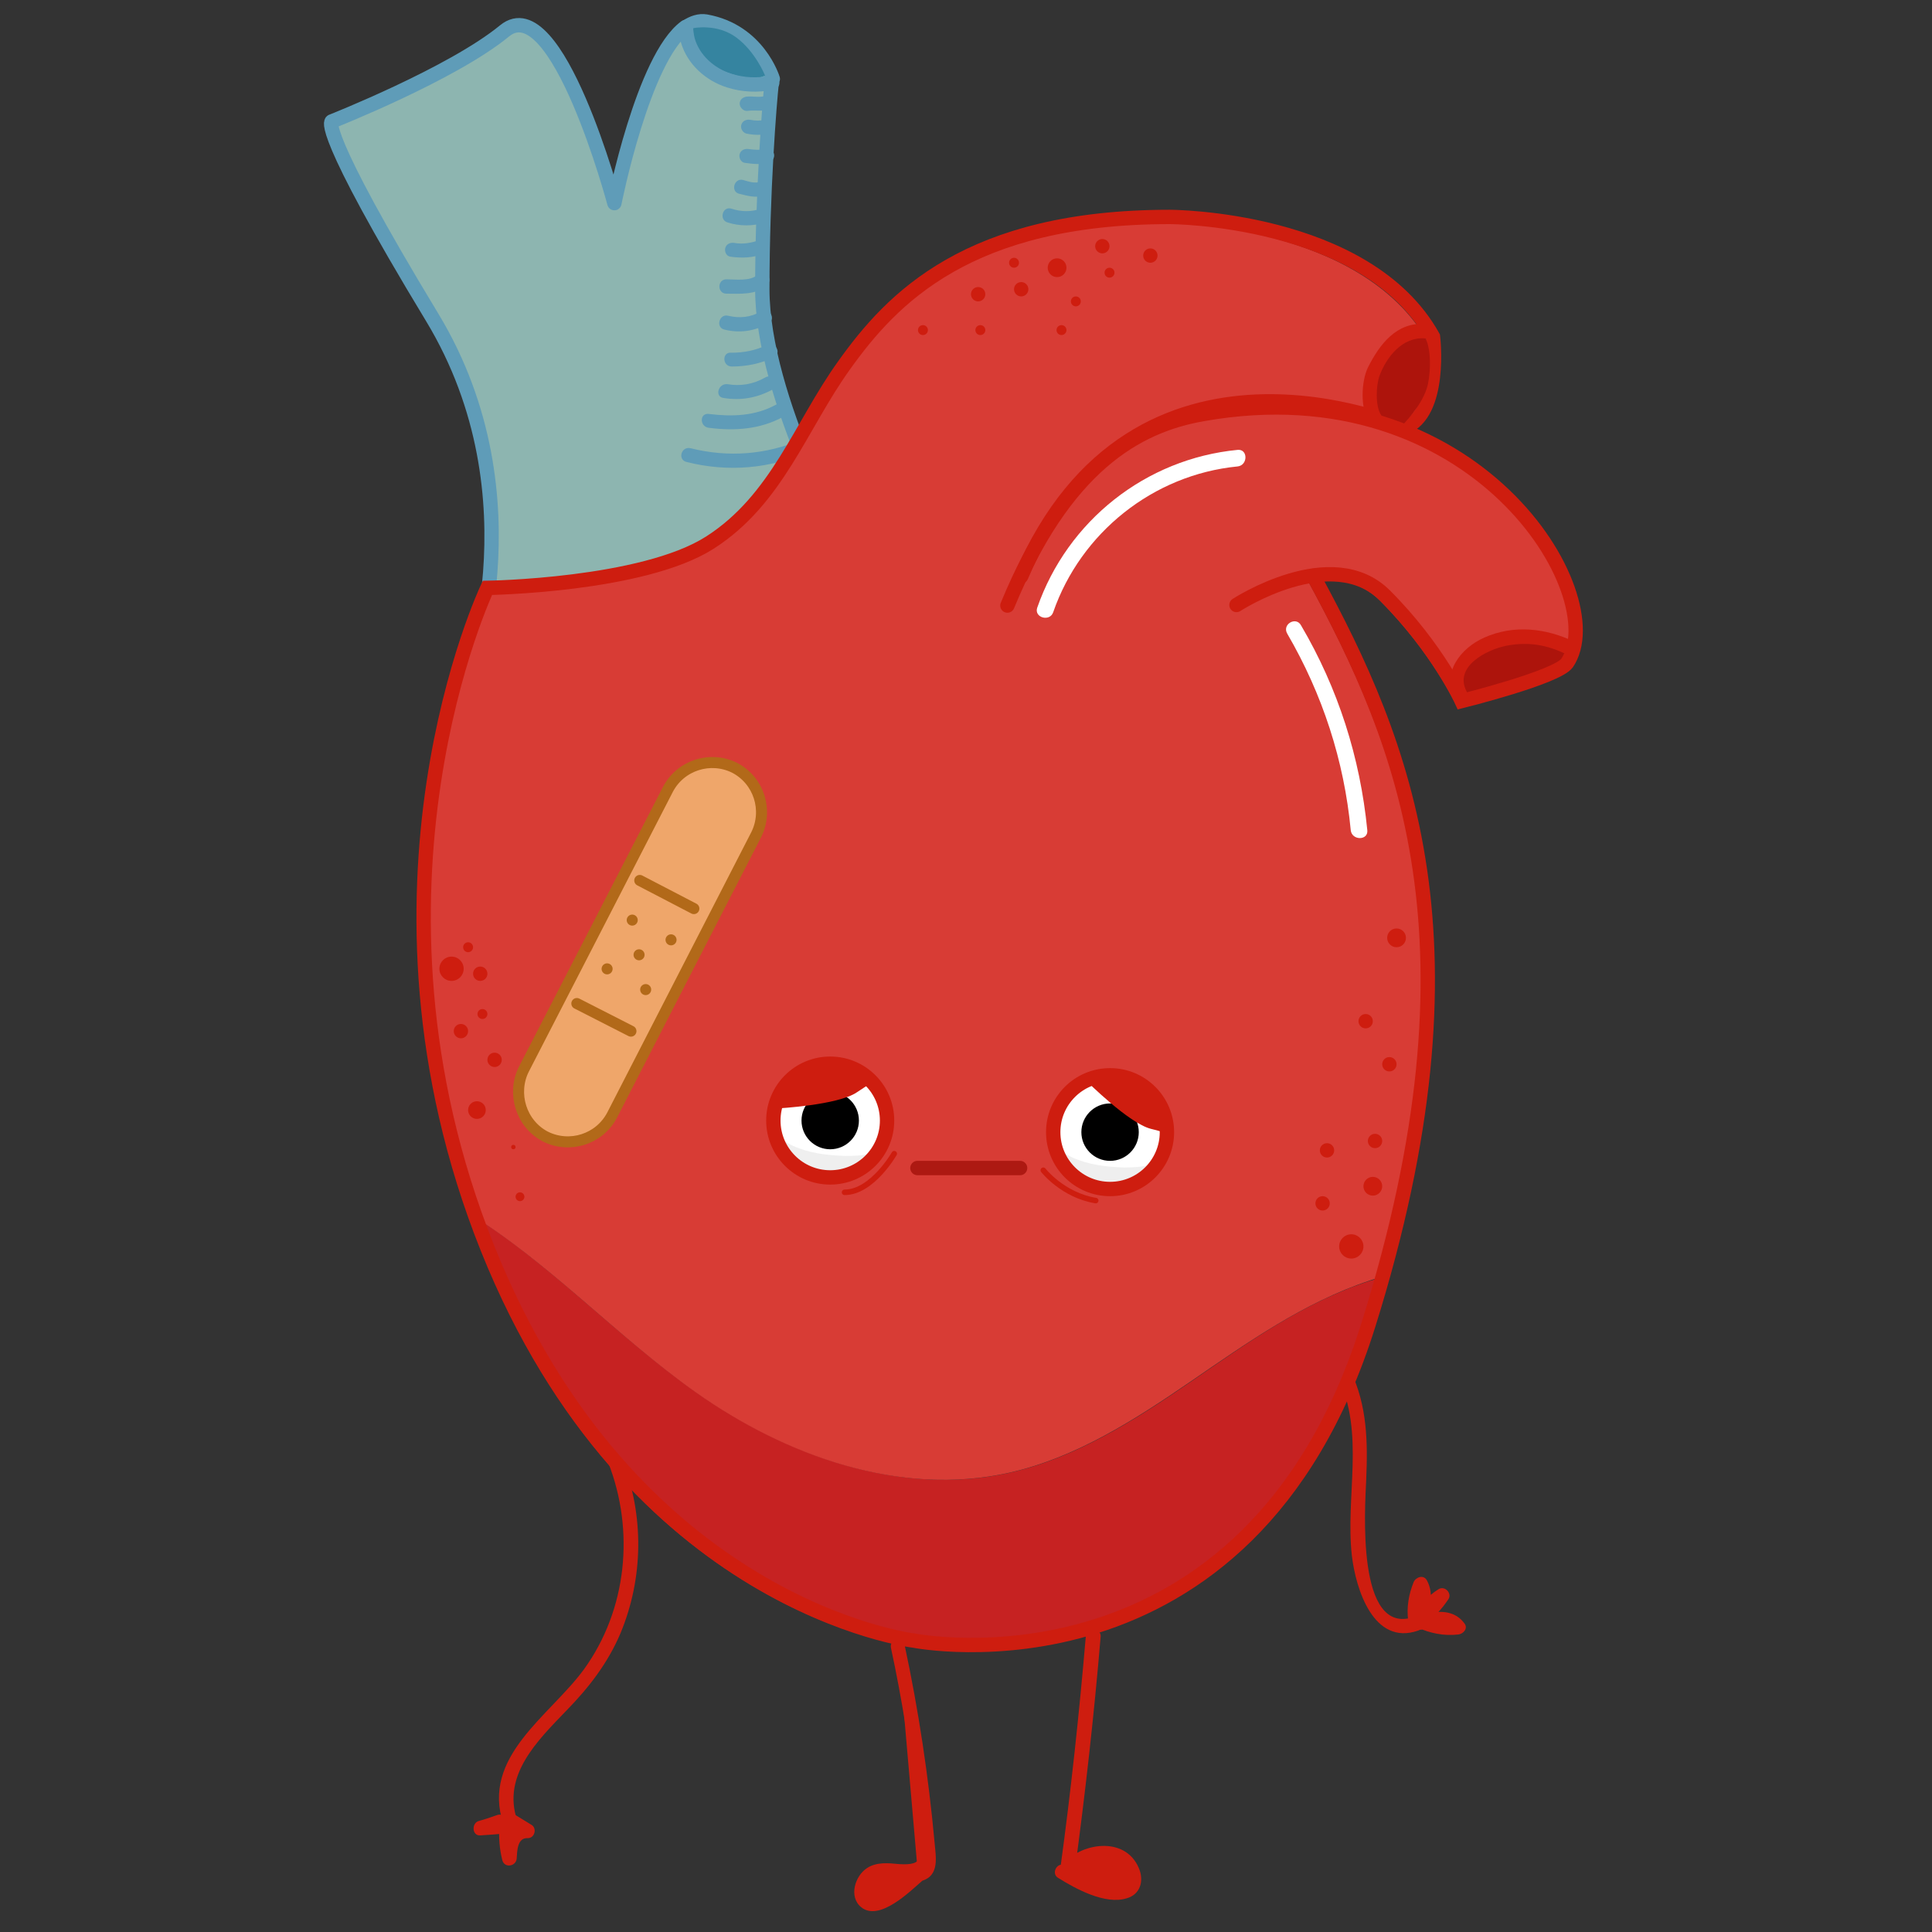 <?xml version="1.0" encoding="utf-8"?>
<!-- Generator: Adobe Illustrator 21.1.0, SVG Export Plug-In . SVG Version: 6.00 Build 0)  -->
<svg version="1.1" id="Layer_1" xmlns="http://www.w3.org/2000/svg" xmlns:xlink="http://www.w3.org/1999/xlink" x="0px" y="0px" viewBox="0 0 350 350" style="enable-background:new 0 0 350 350;" xml:space="preserve">
<rect x="0" y="0" width="350" height="350" fill="#333333" stroke="none"/>
<style type="text/css">
	.st0{fill:#CE1D0F;}
	.st1{fill:#A7DBD6;stroke:#5F9CB8;stroke-width:2.601;stroke-linecap:round;stroke-linejoin:round;stroke-miterlimit:10;}
	.st2{fill:#3584A0;}
	.st3{fill:#8DB5B0;stroke:#5F9CB8;stroke-width:2.601;stroke-linecap:round;stroke-linejoin:round;stroke-miterlimit:10;}
	.st4{fill:#5F9CB8;}
	.st5{fill:none;}
	.st6{fill:#C62222;}
	.st7{fill:#D83C35;}
	.st8{fill:#D17575;}
	.st9{fill:none;stroke:#CE1D0F;stroke-width:2.601;stroke-linecap:round;stroke-miterlimit:10;}
	.st10{fill:#AD140C;}
	.st11{fill:#ED140A;}
	.st12{fill:#FFFFFF;}
	.st13{fill:none;stroke:#CE1D0F;stroke-linecap:round;stroke-miterlimit:10;}
	.st14{fill:#EFA66A;stroke:#B26919;stroke-width:2;stroke-linecap:round;stroke-miterlimit:10;}
	.st15{fill:none;stroke:#B26919;stroke-width:2;stroke-linecap:round;stroke-miterlimit:10;}
	.st16{fill:#B26919;}
	.st17{fill:none;stroke:#AD1912;stroke-width:2.601;stroke-linecap:round;stroke-miterlimit:10;}
	.st18{fill:#FFFFFF;stroke:#AF4747;stroke-width:1.034;stroke-miterlimit:10;}
	.st19{fill:#EFEFEF;}
    
    /*øye*/
    
@keyframes blink {
  0% { height: 5px; }
  3% { transform: translate(0px, 5px); height: 1px; }
  5% { transform: translate(0px, 0px); height: 5px; }
}

.eye {
  height: 20px;
  width: 20px;
  animation-name: blink;
  animation-duration: 4s;
  animation-iteration-count: infinite;
}
    /*arm V*/
    
    @-webkit-keyframes swinging{
    0%{-webkit-transform: rotate(10deg);}
    50%{-webkit-transform: rotate(0deg)}
    100%{-webkit-transform: rotate(10deg);}
}
 
@keyframes swinging{
    0%{transform: rotate(10deg);}
    50%{transform: rotate(0deg)}
    100%{transform: rotate(10deg);}
}
 
#armV{
    -webkit-transform-origin: 90% 30%;
    transform-origin: 90% 30%;
    -webkit-animation: swinging 3.5s ease-in-out forwards infinite;
    animation: swinging 3.5s ease-in-out forwards infinite;
}
    
      /*arm H*/
    
    @-webkit-keyframes swinging{
    0%{-webkit-transform: rotate(7deg);}
    50%{-webkit-transform: rotate(0deg)}
    100%{-webkit-transform: rotate(7deg);}
}
 
@keyframes swinging{
    0%{transform: rotate(7deg);}
    50%{transform: rotate(0deg)}
    100%{transform: rotate(7deg);}
}
 
#armH{
    -webkit-transform-origin: 10% 10%;
    transform-origin: 10% 10%;
    -webkit-animation: swinging 3.5s ease-in-out forwards infinite;
    animation: swinging 3.5s ease-in-out forwards infinite;
}
    
</style>
<g id="armH">
	<g>
		<g>
			<path class="st0" d="M242.4,249.5c4.9,10.2,1.3,21.6,2.5,32.3c0.7,6,3.9,16.4,12,13.6c1.6-0.5,0.9-3.1-0.7-2.5
				c-10.6,3.7-8.9-20-8.7-24.8c0.3-6.9,0.2-13.5-2.9-19.9C243.9,246.7,241.6,248,242.4,249.5L242.4,249.5z"/>
		</g>
	</g>
	<g>
		<g>
			<path class="st0" d="M257.8,293.7c-0.2-2.2,0.1-4.2,0.9-6.3c-0.8,0.1-1.6,0.2-2.4,0.3c0.9,1.7-0.3,2.7-0.9,4.3
				c-0.4,1.1-0.3,2.2,0.7,2.9c2,1.3,5.4-1.7,7,0.6c0.4-0.7,0.7-1.3,1.1-2c-2.1,0.3-4.2,0-6.2-0.9c0.2,0.5,0.4,1,0.6,1.5
				c0.7-1.6,1.8-2.9,3.3-3.9c-0.6-0.6-1.2-1.2-1.8-1.8c-0.9,1.4-2,2.7-3.3,3.7c-1.3,1,0,3.2,1.3,2.2c1.7-1.3,3.1-2.8,4.3-4.6
				c0.7-1.1-0.7-2.5-1.8-1.8c-2.1,1.3-3.5,3.1-4.5,5.4c-0.2,0.5,0.1,1.2,0.6,1.5c2.4,1.1,4.9,1.6,7.5,1.3c0.9-0.1,1.8-1.1,1.1-2
				c-1.6-2.2-4.2-2.4-6.6-1.8c-0.3,0.1-0.5,0.1-0.8,0.2c-0.8,0.2,0,0,0.2-0.2c0.4-0.4,0.7-1.2,0.9-1.8c0.4-1.4,0.2-2.9-0.5-4.2
				c-0.6-1.1-2-0.6-2.4,0.3c-0.9,2.2-1.3,4.6-1,6.9C255.4,295.3,258,295.3,257.8,293.7L257.8,293.7z"/>
		</g>
	</g>
</g>
<g id="armV">
	<g>
		<g>
			<path class="st0" d="M110.2,265c4.8,12.3,3.4,26.6-4.4,37.4c-6.2,8.5-18.7,15.8-14.6,28.1c0.5,1.6,3,0.9,2.5-0.7
				c-2.8-8.2,3.7-14.5,8.9-19.9c4.1-4.2,7.5-8.6,9.8-14c4.2-10.1,4.3-21.4,0.3-31.6C112.1,262.8,109.6,263.5,110.2,265L110.2,265z"
				/>
		</g>
	</g>
	<g>
		<g>
			<path class="st0" d="M91.8,330.7c1,0.6,2.1,1.3,3.1,1.9c0.2-0.8,0.4-1.6,0.7-2.4c-3.5-0.1-4.5,3.5-4.6,6.3
				c0.9-0.1,1.7-0.2,2.6-0.3c-0.4-1.8-0.6-3.6-0.4-5.5c0.1-0.7-0.6-1.3-1.3-1.3c-1.6,0.1-3.2,0.2-4.8,0.4c0.1,0.9,0.2,1.7,0.3,2.6
				c1.1-0.4,2.3-0.8,3.4-1.1c1.6-0.5,0.9-3-0.7-2.5c-1.1,0.4-2.3,0.8-3.4,1.1c-1.3,0.4-1.2,2.7,0.3,2.6c1.6-0.1,3.2-0.2,4.8-0.4
				c-0.4-0.4-0.9-0.9-1.3-1.3c-0.2,2.1,0,4.2,0.5,6.2c0.4,1.5,2.5,1.1,2.6-0.3s0.1-3.8,2-3.7c1.3,0,1.7-1.8,0.7-2.4
				s-2.1-1.3-3.1-1.9C91.6,327.6,90.3,329.8,91.8,330.7L91.8,330.7z"/>
		</g>
	</g>
</g>
<g id="bein">
	<g>
		<path class="st0" d="M162.7,298.2c2.7,12.6,4.5,25.4,5.6,38.2c0.1,0.8,0.1,1.8-0.5,2.4c-0.5,0.5-1.3,0.6-2.1,0.5
			c-2.5-0.1-5.2-1-7.5-0.1c-2.3,1-2.9,5.2-0.4,5.6c0.9,0.1,1.8-0.3,2.5-0.8c2.1-1.3,4.1-2.7,6-4.4"/>
		<g>
			<path class="st0" d="M161.4,298.5c2,9.3,3.5,18.7,4.6,28.2c0.2,1.9,0.4,3.8,0.6,5.8c0.4,3.8,0.8,5.5-3.7,5.2
				c-2-0.2-4.1-0.4-5.8,0.7c-2.2,1.4-3.4,5.2-1.1,7.1c3.3,2.7,8.9-2.9,11.1-4.8c1.3-1.1-0.6-2.9-1.8-1.8c-1.2,1-2.5,2-3.8,3
				c-0.6,0.4-1.2,0.8-1.9,1.2c0.5-0.9,1-1.9,1.5-2.8c1.5-0.7,4.3,0.9,6,0.4c3.2-1,2.4-4.5,2.2-7c-1.1-12-2.9-23.9-5.4-35.6
				C163.6,296.2,161.1,296.9,161.4,298.5L161.4,298.5z"/>
		</g>
	</g>
	<g>
		<path class="st0" d="M198,296.5c-1.2,14.1-2.7,28.2-4.7,42.2c2.2-3.6,8.1-4.1,11-0.9c1,1.2,1.6,3.1,0.6,4.2
			c-0.9,0.9-2.4,0.9-3.6,0.7c-3.2-0.6-6.3-1.8-9-3.6"/>
		<g>
			<path class="st0" d="M196.7,296.5c-1.2,14-2.7,28-4.6,41.9c-0.2,1.5,1.5,2.2,2.4,1c1-1.3,3.1-2.4,4.7-2.4
				c2.5,0.1,5.7,4.5,2.1,4.3c-2.9-0.1-5.9-1.9-8.3-3.3c-1.4-0.9-2.7,1.4-1.3,2.2c3.2,2,8.5,4.9,12.4,3.7c2.5-0.7,3.2-3.2,2.2-5.5
				c-2.5-5.9-10.7-4.6-14-0.4c0.8,0.3,1.6,0.7,2.4,1c1.9-14.1,3.5-28.3,4.7-42.6C199.4,294.8,196.8,294.8,196.7,296.5L196.7,296.5z"
				/>
		</g>
	</g>
</g>
<g id="kropp_1_">
	<path class="st1" d="M132.2,14.6c2.5,0.8,5.1,0.8,7.7,0.4c0-0.5,0.1-0.7,0.1-0.7s-2.6-8.7-12.1-10.4c-1.2-0.2-2.4,0.2-3.6,1
		c0.1,0.8,0.2,1.6,0.4,2.4C125.6,10.8,128.7,13.5,132.2,14.6z"/>
	<path class="st2" d="M62.7,22c0,0,23.4-9.5,30.3-16.5c0,0,1.7-0.9,1.7,0s-3.5,13-13,15.6S72.3,23.8,62.7,22z"/>
	<path class="st1" d="M82.2,22.1c-6.7,3.1-14.8,3.1-21.6,0C67.3,25.2,75.4,25.2,82.2,22.1c6.7-3.1,12-9.3,14-16.4
		C94.2,12.8,88.9,19,82.2,22.1z"/>
	<path class="st2" d="M125.6,5.1c0,0,4.3-0.9,7.8,1.7s5.2,6.9,5.2,6.9s-2.6,1.7-9.5-1.7C125.2,10.1,125.6,5.1,125.6,5.1z"/>
	<g id="kropp">
		<path class="st3" d="M138.1,52.4c0-17.6,1.3-33.8,1.7-37.4c-2.6,0.5-5.2,0.4-7.7-0.4c-3.5-1.1-6.5-3.8-7.5-7.3
			c-0.2-0.8-0.3-1.6-0.4-2.4c-7.7,5.6-12.9,31.9-12.9,31.9s-10.4-39-19.9-31.2S60.1,22,60.1,22s-2.7,1,18.2,35.5
			c19.9,32.9,6.1,67.6,6.1,67.6c50.3,26,69.4-25.1,69.4-25.1S138.1,72.3,138.1,52.4z"/>
		<g>
			<g>
				<path class="st4" d="M131.8,40.3c2.2,0.7,4.6,0.7,6.8,0c1.6-0.5,0.9-3-0.7-2.5c-1.8,0.6-3.6,0.6-5.4,0
					C130.9,37.3,130.2,39.8,131.8,40.3L131.8,40.3z"/>
			</g>
		</g>
		<g>
			<g>
				<path class="st4" d="M132.3,46.5c2.1,0.3,4.1,0.2,6-0.5c1.6-0.6,0.9-3.1-0.7-2.5c-1.5,0.5-3,0.8-4.6,0.5
					c-0.7-0.1-1.4,0.2-1.6,0.9C131.2,45.6,131.6,46.4,132.3,46.5L132.3,46.5z"/>
			</g>
		</g>
		<g>
			<g>
				<path class="st4" d="M131.6,53.2c2.4,0,5.5,0.3,7.4-1.6c1.2-1.2-0.6-3-1.8-1.8c-1.3,1.2-4,0.8-5.6,0.8
					C129.9,50.6,129.9,53.2,131.6,53.2L131.6,53.2z"/>
			</g>
		</g>
		<g>
			<g>
				<path class="st4" d="M131.2,59.7c2.8,0.7,5.5,0.3,8-1.1c1.5-0.8,0.1-3.1-1.3-2.2c-1.9,1.1-3.9,1.3-6,0.8
					C130.3,56.8,129.6,59.3,131.2,59.7L131.2,59.7z"/>
			</g>
		</g>
		<g>
			<g>
				<path class="st4" d="M132.5,66.4c2.7,0,5.3-0.5,7.7-1.7c1.5-0.7,0.2-3-1.3-2.2c-2,1-4.2,1.4-6.4,1.4
					C130.8,63.7,130.8,66.3,132.5,66.4L132.5,66.4z"/>
			</g>
		</g>
		<g>
			<g>
				<path class="st4" d="M131.1,72.1c3.1,0.5,6,0,8.8-1.5c1.5-0.8,0.2-3.1-1.3-2.2c-2.1,1.2-4.4,1.6-6.8,1.2
					C130.1,69.4,129.4,71.9,131.1,72.1L131.1,72.1z"/>
			</g>
		</g>
		<g>
			<g>
				<path class="st4" d="M128.4,77.5c4.7,0.6,9.3,0.3,13.5-2c1.5-0.8,0.1-3.1-1.3-2.2c-3.8,2.1-8,2.2-12.1,1.7
					C126.7,74.7,126.7,77.3,128.4,77.5L128.4,77.5z"/>
			</g>
		</g>
		<g>
			<g>
				<path class="st4" d="M124.4,83.7c7.6,1.9,15.1,1.2,22.2-1.9c1.5-0.7,0.2-2.9-1.3-2.2c-6.5,2.8-13.4,3.3-20.2,1.6
					C123.4,80.8,122.7,83.3,124.4,83.7L124.4,83.7z"/>
			</g>
		</g>
		<g>
			<g>
				<path class="st4" d="M133.9,35.1c1.6,0.4,3,0.8,4.6,0.3s0.9-3-0.7-2.5c-1.1,0.4-2.1,0-3.2-0.3C133,32.2,132.3,34.7,133.9,35.1
					L133.9,35.1z"/>
			</g>
		</g>
		<g>
			<path class="st5" d="M248.3,76.8l0.1-0.2l0.9-1.6c-0.5-0.2-1.1-0.4-1.7-0.6c0.1,0.8,0.3,1.6,0.5,2
				C248.2,76.6,248.2,76.7,248.3,76.8z"/>
			<path class="st6" d="M215.9,250.2c-10.2,7-20.9,13.9-33,16.6c-19.6,4.4-40.3-3-56.8-14.6c-14.4-10.1-26.6-23.5-41.4-32.6
				c0.9,2.5,1.8,5,2.8,7.5c26,65,77.2,71.1,77.2,71.1s60.7,12.1,82.4-57.2c1-3.2,1.9-6.4,2.8-9.5c-0.5,0.2-1,0.3-1.6,0.5
				C236.4,235.8,226.1,243.2,215.9,250.2z"/>
			<path class="st7" d="M237,105.3h-0.8c4.8-0.8,9.9-0.4,13.8,3.5c9.5,9.5,13.9,19.1,13.9,19.1s17.3-4.3,19.1-6.9
				c5.6-8.5-4.6-32.4-27.8-43.5c5-4,3.5-15.5,3.5-15.5C246.5,40.3,211,40.3,211,40.3c-36.4,0-50.3,14.7-59,26.9
				c-7.9,11-12.1,24.3-24.3,32.1s-40.3,8.2-40.3,8.2s-24,50.5-2.8,112.1c14.9,9.1,27.1,22.5,41.4,32.6c16.4,11.6,37.1,19,56.8,14.6
				c12.1-2.7,22.8-9.6,33-16.6s20.5-14.3,32.3-18.2c0.5-0.2,1-0.3,1.6-0.5C267.2,168.3,252.7,134.2,237,105.3z M249.3,75l-0.9,1.6
				l-0.1,0.2c-0.1-0.1-0.1-0.1-0.2-0.3c-0.2-0.4-0.4-1.2-0.5-2C248.2,74.6,248.7,74.8,249.3,75z"/>
		</g>
		<path class="st8" d="M249.3,75l-0.9,1.6l-0.1,0.2c-0.1-0.1-0.1-0.1-0.2-0.3c-0.2-0.4-0.4-1.2-0.5-2
			C248.2,74.6,248.7,74.8,249.3,75z"/>
		<path class="st8" d="M249.3,75l-0.9,1.6c-0.1,0-0.2-0.1-0.3-0.1c-0.2-0.4-0.4-1.2-0.5-2C248.2,74.6,248.7,74.8,249.3,75z"/>
		<g>
			<path class="st8" d="M249.3,75l-0.9,1.6l-0.1,0.2c-0.1-0.1-0.1-0.1-0.2-0.3c-0.2-0.4-0.4-1.2-0.5-2
				C248.2,74.6,248.7,74.8,249.3,75z"/>
		</g>
		<path class="st9" d="M185,104.4c20.8-48.5,69.4-26.9,69.4-26.9c6.9-2.6,5.2-16.5,5.2-16.5c-12.1-21.7-47.7-21.7-47.7-21.7
			c-36.4,0-50.3,14.7-59,26.9c-7.9,11-12.1,24.3-24.3,32.1s-40.3,8.2-40.3,8.2s-26,54.6,0,119.6s77.2,71.1,77.2,71.1
			s60.7,12.1,82.4-57.2s6.5-105.3-10-135.7"/>
		<g>
			<path class="st10" d="M265.5,124.5c2.2,0.6,2.7-0.2,6.9-0.4c1.1-0.1,3.1-1.1,4.5-1.5c1.4-0.3,2.3-1,3.5-1.7s2.6-2.2,2.6-3.5
				c-4-1.3-7.2-1.3-11.3,0c-1.4,0.4-4.4,2.3-5.3,3.3s-1.5,2.3-1.1,3.5"/>
			<g>
				<path class="st10" d="M265.1,125.7c3.4,0.8,7.4-0.3,10.6-1.4s7.6-2.6,8.3-6.5c0.1-0.7-0.2-1.3-0.8-1.5
					c-4.5-1.3-9.2-1.5-13.5,0.7c-2.9,1.4-6.2,3.6-5.8,7.2c0.2,1.5,2.6,1.5,2.4,0c-0.3-2.8,3.4-4.7,5.6-5.6c3.5-1.3,7.1-1.1,10.6,0
					c-0.3-0.5-0.6-1-0.8-1.5c-0.6,3.3-5.8,4.7-8.5,5.5c-2,0.6-5.4,1.2-7.4,0.7C264.3,123,263.6,125.3,265.1,125.7L265.1,125.7z"/>
			</g>
		</g>
		<g>
			<path class="st10" d="M253,76.7c1.4-1.3,4.8-6.1,4.8-7.9c0-1.2-0.1-3.2,0-4.3c0.1-1.2,0-2.9-0.9-3.5c-2.8,2.3-5.2,2.6-6.1,6.1
				c-0.3,1.2-1.1,5-0.9,6.1C250.2,74.3,253,76.7,253,76.7z"/>
			<g>
				<path class="st10" d="M253.7,77.4c2-2,4.4-5,5-7.9c0.5-2.4,0.7-7.3-1.1-9.2c-0.4-0.4-1-0.3-1.4,0c-1.7,1.3-3.9,2.3-5.2,4
					c-1.2,1.6-1.5,3.7-1.8,5.6c-0.6,3.6,0.3,5.1,3.1,7.5c1,0.9,2.4-0.6,1.4-1.4c-0.7-0.6-1.6-1.3-2.2-2.1c-1.1-1.5-0.5-3.2-0.1-4.9
					c0.4-1.9,0.9-3.4,2.5-4.7c1.2-0.9,2.5-1.6,3.6-2.5c-0.5,0-1,0-1.4,0c1.3,1.3,0.8,6.6,0.2,8.2c-0.8,2.2-2.5,4.4-4.1,6
					C251.4,76.9,252.8,78.4,253.7,77.4z"/>
			</g>
		</g>
		<g>
			<g>
				<path class="st0" d="M285.3,116.3c-5.2-2.5-11-3.2-16.4-0.8c-4.3,1.9-7.8,6.4-5.4,11.1c0.8,1.5,3,0.2,2.2-1.3
					c-2.4-4.6,3.7-7.6,7.1-8.3c4-0.8,7.5-0.2,11.1,1.6C285.5,119.3,286.8,117,285.3,116.3L285.3,116.3z"/>
			</g>
		</g>
		<g>
			<g>
				<path class="st0" d="M258.2,58.7c-5.2-0.4-8.3,3.7-10.4,7.9c-1.2,2.5-1.4,7.4,0.2,9.9c0.9,1.4,3.2,0.1,2.2-1.3
					c-1.1-1.7-0.9-5.4-0.3-7.1c1.3-3.5,4.2-7.1,8.2-6.8C259.9,61.5,259.9,58.9,258.2,58.7L258.2,58.7z"/>
			</g>
		</g>
		<path class="st9" d="M224,109.6c0,0,17.3-11.3,26.9-1.7c9.5,9.5,13.9,19.1,13.9,19.1s17.3-4.3,19.1-6.9
			c8.2-12.2-16.5-53.8-65.9-45.1c-12.2,2.1-25.1,9.5-35.5,34.7"/>
		<circle class="st0" cx="240.4" cy="208.4" r="1.3"/>
		<circle class="st0" cx="239.6" cy="218" r="1.3"/>
		<circle class="st0" cx="249.1" cy="206.7" r="1.3"/>
		<circle class="st0" cx="244.8" cy="225.8" r="2.2"/>
		<circle class="st0" cx="248.7" cy="214.9" r="1.7"/>
		<circle class="st0" cx="247.4" cy="185" r="1.3"/>
		<circle class="st0" cx="251.7" cy="192.8" r="1.3"/>
		<circle class="st0" cx="253" cy="169.9" r="1.7"/>
		<circle class="st0" cx="86.4" cy="201.1" r="1.6"/>
		<circle class="st0" cx="83.5" cy="186.8" r="1.3"/>
		<circle class="st0" cx="81.8" cy="175.5" r="2.2"/>
		<circle class="st0" cx="89.6" cy="192" r="1.3"/>
		<circle class="st0" cx="87.4" cy="183.7" r="0.9"/>
		<circle class="st0" cx="93" cy="207.8" r="0.4"/>
		<circle class="st0" cx="87" cy="176.4" r="1.3"/>
		<circle class="st0" cx="84.8" cy="171.6" r="0.9"/>
		<circle class="st0" cx="94.2" cy="216.8" r="0.8"/>
		<circle class="st0" cx="177.2" cy="53.3" r="1.3"/>
		<circle class="st0" cx="185" cy="52.4" r="1.3"/>
		<circle class="st0" cx="191.5" cy="48.5" r="1.7"/>
		<circle class="st0" cx="199.7" cy="44.6" r="1.3"/>
		<circle class="st0" cx="183.7" cy="47.6" r="0.9"/>
		<circle class="st0" cx="167.2" cy="59.8" r="0.9"/>
		<circle class="st0" cx="177.6" cy="59.8" r="0.9"/>
		<circle class="st0" cx="192.3" cy="59.8" r="0.9"/>
		<circle class="st0" cx="201" cy="49.4" r="0.9"/>
		<circle class="st0" cx="194.9" cy="54.6" r="0.9"/>
		<circle class="st0" cx="208.4" cy="46.3" r="1.3"/>
		<ellipse class="st11" cx="242.6" cy="195.4" rx="0" ry="0.4"/>
		<circle class="st0" cx="95.2" cy="198.5" r="0.9"/>
		<g>
			<g>
				<path class="st4" d="M134.9,29.5c1.5,0.2,3,0.4,4.4-0.1c0.7-0.2,1.1-0.9,0.9-1.6c-0.2-0.6-0.9-1.2-1.6-0.9c-1,0.4-2,0.2-3,0.1
					c-0.7-0.1-1.4,0.2-1.6,0.9C133.8,28.5,134.2,29.4,134.9,29.5L134.9,29.5z"/>
			</g>
		</g>
		<g>
			<g>
				<path class="st12" d="M190.8,110.9c5-14.4,18.1-24.9,33.4-26.4c1.9-0.2,1.9-3.2,0-3c-16.6,1.6-30.8,12.8-36.3,28.6
					C187.3,111.9,190.2,112.7,190.8,110.9L190.8,110.9z"/>
			</g>
		</g>
		<g>
			<g>
				<path class="st12" d="M233.2,114.8c6.4,11,10.3,23,11.5,35.6c0.2,1.9,3.2,1.9,3,0c-1.3-13.2-5.3-25.7-12-37.1
					C234.8,111.6,232.2,113.1,233.2,114.8L233.2,114.8z"/>
			</g>
		</g>
		<path class="st13" d="M162,209c0,0-4,7-9,7"/>
		<path class="st13" d="M189,212c0,0,3.5,4.5,9.5,5.5"/>
		<g id="plaster_2_">
			<path class="st14" d="M94.9,193.7L121,143c2.3-4.4,7.7-6.1,12.1-3.9l0,0c4.4,2.3,6.1,7.7,3.9,12.1L110.9,202
				c-2.3,4.4-7.7,6.1-12.1,3.9l0,0C94.4,203.6,92.7,198.1,94.9,193.7z"/>
			<line class="st15" x1="114.3" y1="186.8" x2="104.5" y2="181.8"/>
			<line class="st15" x1="125.7" y1="164.6" x2="115.9" y2="159.5"/>
			
				<ellipse transform="matrix(0.458 -0.889 0.889 0.458 -85.524 200.367)" class="st16" cx="121.6" cy="170.3" rx="1" ry="1"/>
			<ellipse transform="matrix(0.989 -0.149 0.149 0.989 -25.443 19.477)" class="st16" cx="117" cy="179.2" rx="1" ry="1"/>
			<ellipse transform="matrix(0.989 -0.149 0.149 0.989 -24.515 19.227)" class="st16" cx="115.8" cy="172.9" rx="1" ry="1"/>
			
				<ellipse transform="matrix(0.458 -0.889 0.889 0.458 -86.103 192.128)" class="st16" cx="114.5" cy="166.7" rx="1" ry="1"/>
			<ellipse transform="matrix(0.458 -0.889 0.889 0.458 -96.505 192.885)" class="st16" cx="110" cy="175.6" rx="1" ry="1"/>
		</g>
	</g>
	<g>
		<g>
			<path class="st4" d="M135.3,20.1c1.4-0.2,2.7,0.1,4-0.2c1.6-0.4,0.9-2.9-0.7-2.5c-1.1,0.3-2.2,0-3.3,0.1
				c-0.7,0.1-1.3,0.5-1.3,1.3C134,19.4,134.6,20.1,135.3,20.1L135.3,20.1z"/>
		</g>
	</g>
	<g>
		<g>
			<path class="st4" d="M135.2,24.2c1.5,0.3,2.7,0.3,4.2,0c0.7-0.1,1.1-1,0.9-1.6c-0.2-0.7-0.9-1-1.6-0.9c-1,0.2-1.8,0.2-2.8,0
				c-0.7-0.1-1.4,0.2-1.6,0.9C134.1,23.2,134.5,24,135.2,24.2L135.2,24.2z"/>
		</g>
	</g>
</g>
<g id="ansikt">
	<line class="st17" x1="166.2" y1="211.6" x2="184.8" y2="211.6"/>
	<g>
		<circle class="st18" cx="150.4" cy="203" r="10.3"/>
		<circle class="eye" cx="150.4" cy="203" r="5.2"/>
		<g>
			<path class="st19" d="M153,209.4c-3.2-0.1-6.4-0.5-9.3-1.8c-1.3-0.6-2.5-1.4-3.5-2.4c1.1,4.5,5.2,7.9,10,7.9
				c3.5,0,6.6-1.8,8.5-4.5c-0.1,0-0.2,0.1-0.3,0.1C156.6,209.4,154.8,209.4,153,209.4z"/>
		</g>
		<circle class="st9" cx="150.4" cy="203" r="10.3"/>
	</g>
	<g>
		<circle class="st18" cx="201.1" cy="205.1" r="10.3"/>
		<circle class="eye" cx="201.1" cy="205.1" r="5.2"/>
		<g>
			<path class="st19" d="M203.6,211.5c-3.2-0.1-6.4-0.5-9.3-1.8c-1.3-0.6-2.5-1.4-3.5-2.4c1.1,4.5,5.2,7.9,10,7.9
				c3.5,0,6.6-1.8,8.5-4.5c-0.1,0-0.2,0.1-0.3,0.1C207.3,211.4,205.5,211.5,203.6,211.5z"/>
		</g>
		<circle class="st9" cx="201.1" cy="205.1" r="10.3"/>
	</g>
	<path class="st0" d="M196.8,195.8c0,0,7.7,7.7,11.7,8.7s3,1,3,1S210,192.1,196.8,195.8z"/>
	<path class="st0" d="M140.9,200.8c0,0,10.9-0.6,14.3-2.9c3.4-2.3,2.7-1.6,2.7-1.6S146.9,188.5,140.9,200.8z"/>
	<path class="st0" d="M216,206"/>
</g>
</svg>
